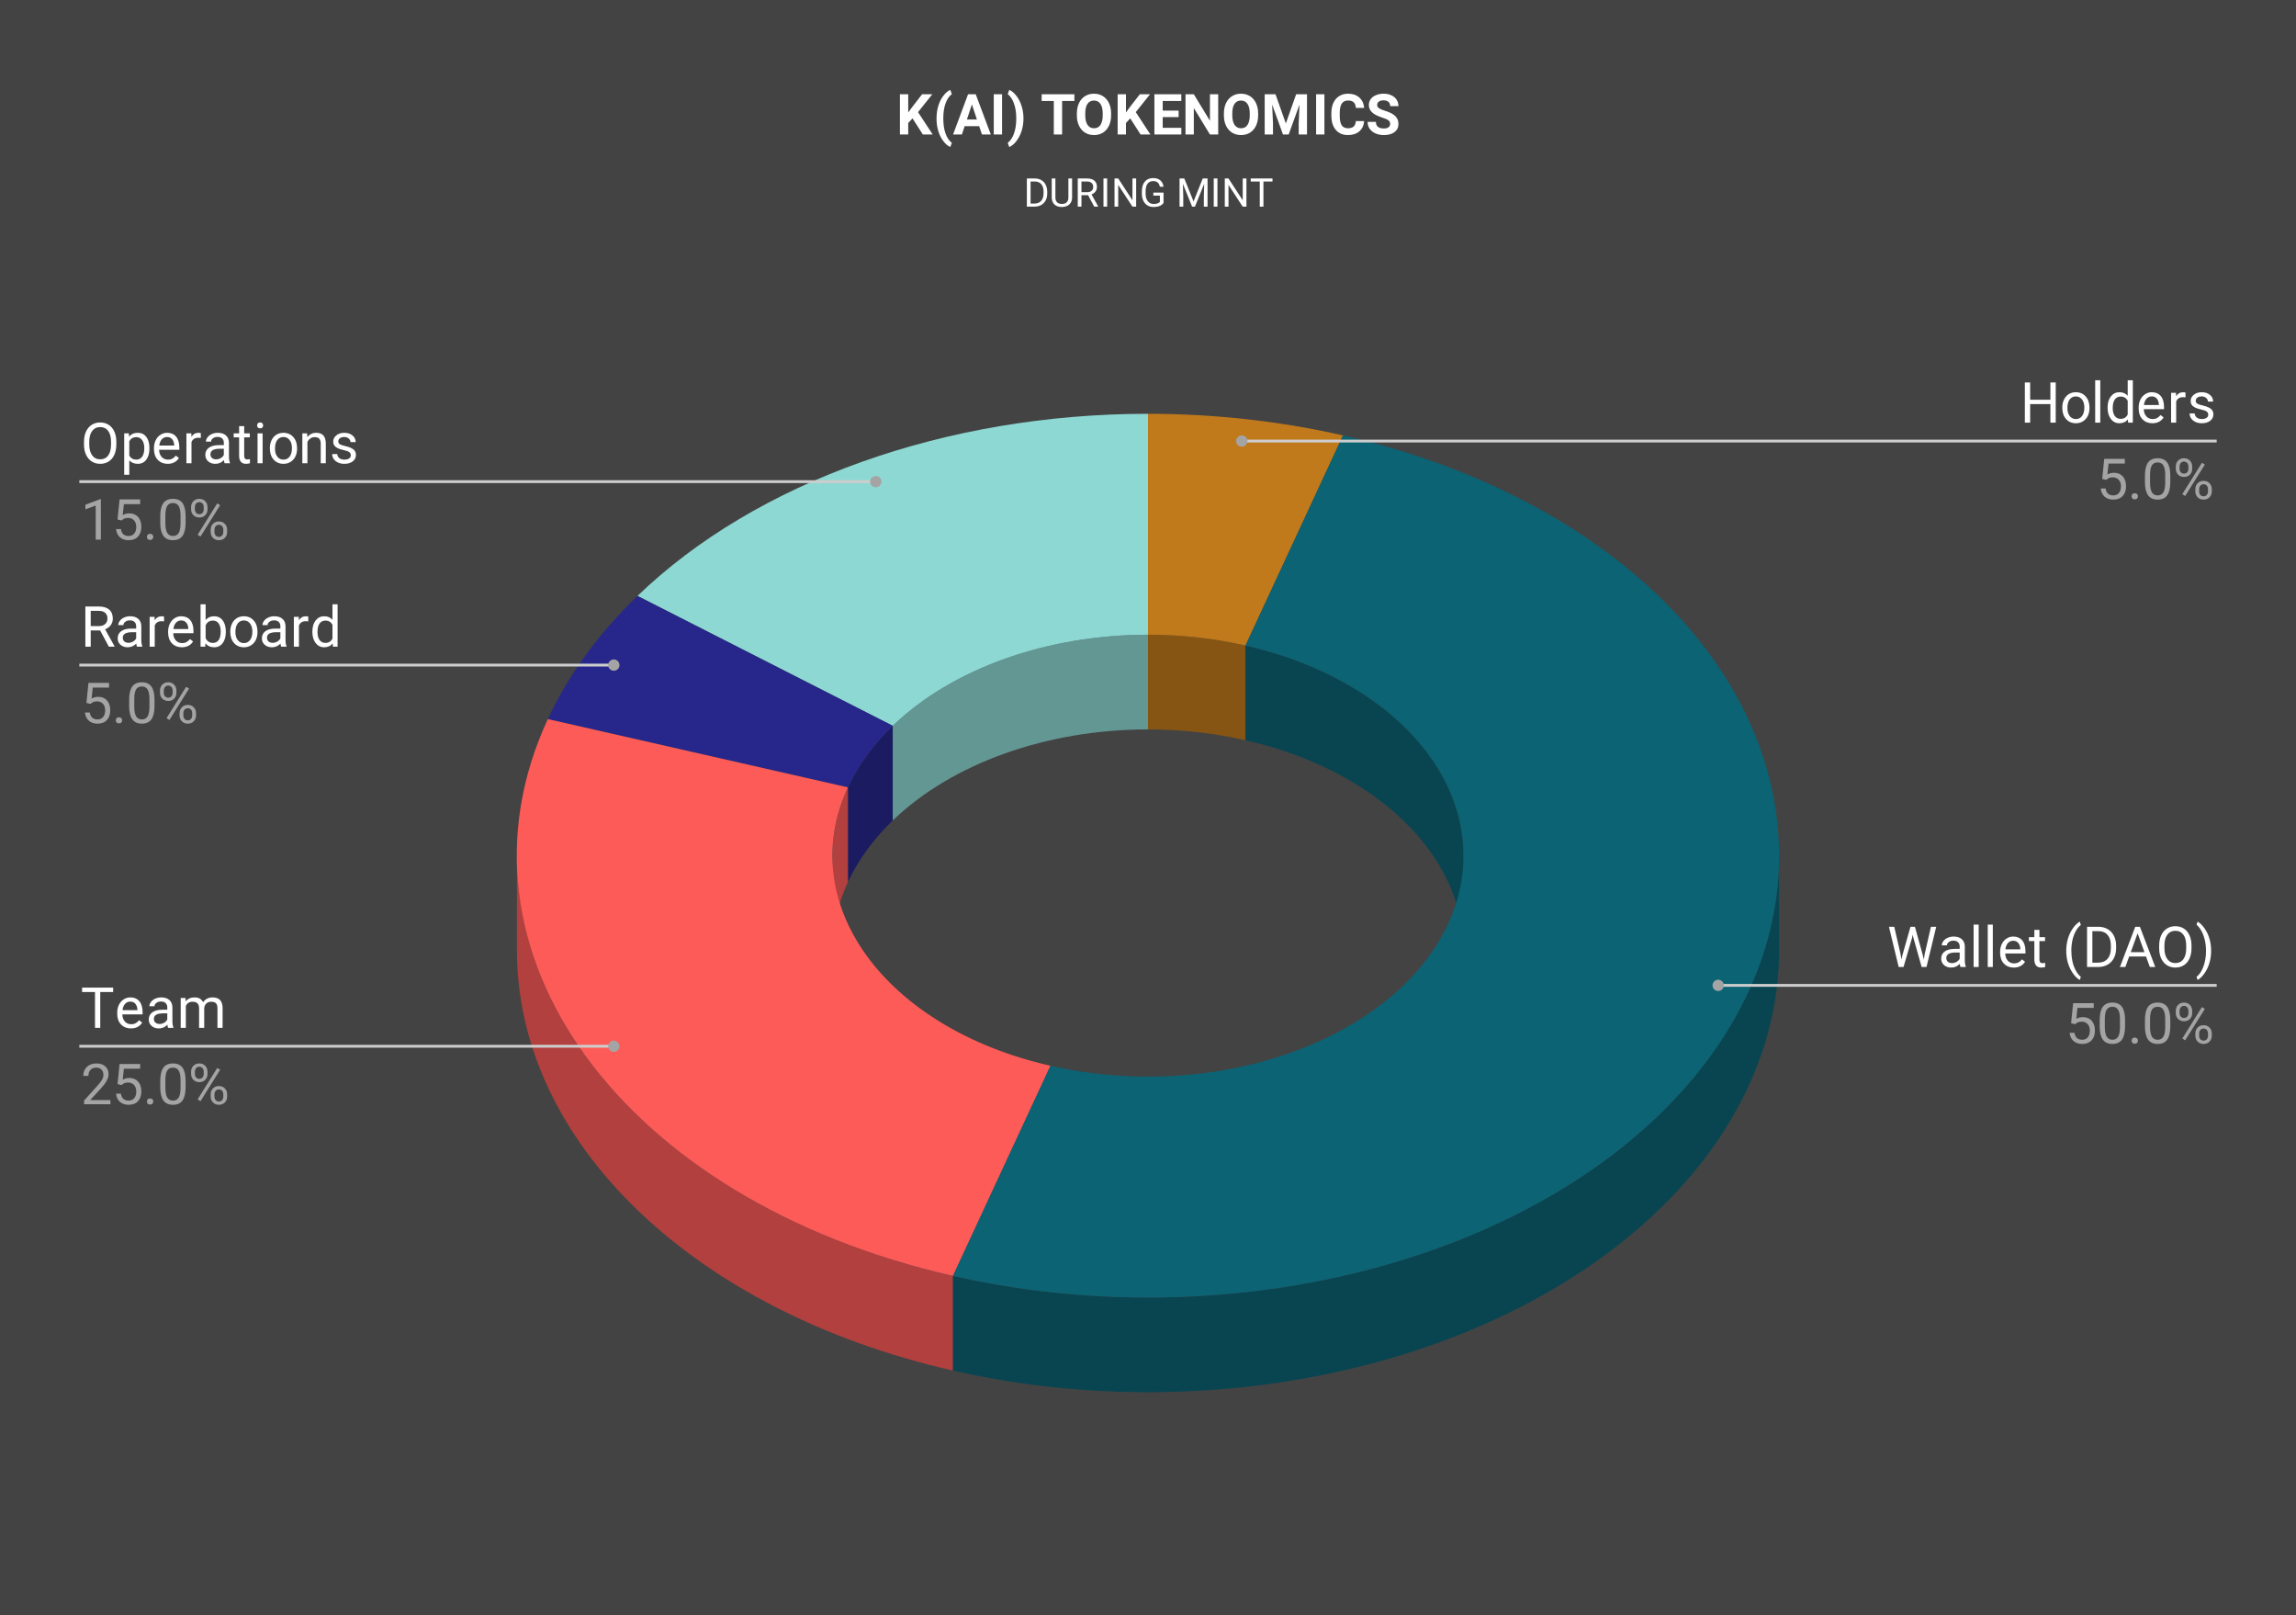 <svg version="1.1" viewBox="0.0 0.0 812.0 571.0" fill="none" stroke="none" stroke-linecap="square" stroke-miterlimit="10" width="812" height="571" xmlns:xlink="http://www.w3.org/1999/xlink" xmlns="http://www.w3.org/2000/svg"><path fill="#434343" d="M0 0L812.0 0L812.0 571.0L0 571.0L0 0Z" fill-rule="nonzero"/><path fill="#865513" d="M406.0 224.414C417.71 224.414 429.347 225.704 440.484 228.237L440.484 261.714C429.347 259.181 417.71 257.891 406.0 257.891Z" fill-rule="nonzero"/><path fill="#c0791b" d="M406.0 146.3C429.42 146.3 452.694 148.88 474.967 153.946L440.484 228.237C429.347 225.704 417.71 224.414 406.0 224.414Z" fill-rule="nonzero"/><path fill="#639794" d="M315.72 256.614C336.717 236.384 370.279 224.414 406.0 224.414L406.0 257.891C370.279 257.891 336.717 269.862 315.72 290.091Z" fill-rule="nonzero"/><path fill="#8dd8d3" d="M225.441 210.699C267.433 170.241 334.558 146.3 406.0 146.3L406.0 224.414C370.279 224.414 336.717 236.384 315.72 256.614Z" fill-rule="nonzero"/><path fill="#1b1b61" d="M299.87 278.389C303.489 270.594 308.838 263.245 315.72 256.614L315.72 290.091C308.838 296.723 303.489 304.071 299.87 311.867Z" fill-rule="nonzero"/><path fill="#27278b" d="M193.74 254.251C200.977 238.659 211.675 223.962 225.441 210.699L315.72 256.614C308.838 263.245 303.489 270.594 299.87 278.389Z" fill-rule="nonzero"/><path fill="#b1403e" d="M337.033 484.587C245.076 463.672 182.817 403.688 182.817 336.005L182.817 302.528C182.817 370.21 245.076 430.195 337.033 451.11Z" fill-rule="nonzero"/><path fill="#b1403e" d="M294.408 302.528C294.408 294.331 296.251 286.185 299.87 278.389L299.87 311.867C296.251 319.663 294.408 327.808 294.408 336.005Z" fill-rule="nonzero"/><path fill="#fd5b58" d="M337.033 451.11C219.805 424.447 155.65 336.31 193.74 254.251L299.87 278.389C280.825 319.419 312.902 363.488 371.516 376.819Z" fill-rule="nonzero"/><path fill="#084551" d="M629.183 336.005C629.183 386.015 594.982 433.002 537.184 462.397C479.386 491.792 404.978 500.041 337.033 484.587L337.033 451.11C404.978 466.564 479.386 458.314 537.184 428.919C594.982 399.524 629.183 352.537 629.183 302.528Z" fill-rule="nonzero"/><path fill="#084551" d="M440.484 228.237C486.462 238.694 517.592 268.687 517.592 302.528L517.592 336.005C517.592 302.164 486.462 272.172 440.484 261.714Z" fill-rule="nonzero"/><path fill="#0b6374" d="M474.967 153.946C550.801 171.194 607.728 215.451 624.306 270.046C640.884 324.642 614.594 381.281 555.339 418.628C496.084 455.976 412.866 468.358 337.033 451.11L371.516 376.819C409.433 385.443 451.042 379.252 480.669 360.578C510.297 341.904 523.442 313.585 515.153 286.287C506.864 258.989 478.4 236.861 440.484 228.237Z" fill-rule="nonzero"/><path fill="#ffffff" d="M41.144 157.131Q41.144 159.225 40.441 160.787Q39.737 162.334 38.441 163.162Q37.159 163.991 35.441 163.991Q33.753 163.991 32.456 163.162Q31.159 162.334 30.441 160.803Q29.722 159.272 29.706 157.256L29.706 156.241Q29.706 154.194 30.409 152.616Q31.128 151.037 32.425 150.209Q33.737 149.366 35.409 149.366Q37.128 149.366 38.425 150.194Q39.737 151.022 40.441 152.6Q41.144 154.162 41.144 156.241L41.144 157.131ZM39.269 156.225Q39.269 153.694 38.253 152.35Q37.237 150.991 35.409 150.991Q33.644 150.991 32.612 152.35Q31.597 153.694 31.566 156.084L31.566 157.131Q31.566 159.584 32.597 160.991Q33.628 162.397 35.441 162.397Q37.253 162.397 38.237 161.069Q39.237 159.741 39.269 157.272L39.269 156.225ZM52.847 158.616Q52.847 161.037 51.737 162.522Q50.644 163.991 48.753 163.991Q46.831 163.991 45.722 162.756L45.722 167.85L43.925 167.85L43.925 153.225L45.566 153.225L45.659 154.397Q46.753 153.022 48.722 153.022Q50.628 153.022 51.737 154.459Q52.847 155.897 52.847 158.459L52.847 158.616ZM51.034 158.412Q51.034 156.631 50.269 155.6Q49.519 154.553 48.191 154.553Q46.55 154.553 45.722 156.006L45.722 161.069Q46.534 162.506 48.206 162.506Q49.503 162.506 50.269 161.475Q51.034 160.444 51.034 158.412ZM59.3 163.991Q57.159 163.991 55.8 162.584Q54.456 161.162 54.456 158.803L54.456 158.459Q54.456 156.897 55.05 155.662Q55.659 154.428 56.737 153.725Q57.816 153.022 59.081 153.022Q61.144 153.022 62.284 154.381Q63.425 155.741 63.425 158.272L63.425 159.022L56.269 159.022Q56.3 160.584 57.175 161.553Q58.05 162.506 59.394 162.506Q60.362 162.506 61.019 162.116Q61.691 161.725 62.191 161.084L63.284 161.944Q61.956 163.991 59.3 163.991ZM59.081 154.506Q57.987 154.506 57.237 155.303Q56.503 156.1 56.331 157.537L61.612 157.537L61.612 157.397Q61.534 156.022 60.862 155.272Q60.206 154.506 59.081 154.506ZM71.019 154.834Q70.612 154.772 70.144 154.772Q68.362 154.772 67.722 156.287L67.722 163.787L65.925 163.787L65.925 153.225L67.675 153.225L67.706 154.444Q68.597 153.022 70.222 153.022Q70.753 153.022 71.019 153.162L71.019 154.834ZM79.441 163.787Q79.284 163.475 79.191 162.678Q77.925 163.991 76.175 163.991Q74.612 163.991 73.612 163.1Q72.612 162.209 72.612 160.85Q72.612 159.209 73.862 158.303Q75.128 157.381 77.394 157.381L79.159 157.381L79.159 156.553Q79.159 155.6 78.581 155.037Q78.019 154.475 76.925 154.475Q75.956 154.475 75.3 154.975Q74.644 155.459 74.644 156.147L72.831 156.147Q72.831 155.366 73.394 154.631Q73.956 153.881 74.909 153.459Q75.878 153.022 77.034 153.022Q78.862 153.022 79.894 153.944Q80.925 154.85 80.972 156.459L80.972 161.319Q80.972 162.772 81.331 163.631L81.331 163.787L79.441 163.787ZM76.441 162.412Q77.3 162.412 78.05 161.975Q78.816 161.537 79.159 160.834L79.159 158.662L77.737 158.662Q74.425 158.662 74.425 160.6Q74.425 161.459 74.987 161.944Q75.55 162.412 76.441 162.412ZM86.362 150.662L86.362 153.225L88.347 153.225L88.347 154.616L86.362 154.616L86.362 161.162Q86.362 161.803 86.628 162.131Q86.894 162.444 87.534 162.444Q87.847 162.444 88.394 162.319L88.394 163.787Q87.675 163.991 87.003 163.991Q85.8 163.991 85.175 163.256Q84.566 162.522 84.566 161.162L84.566 154.616L82.644 154.616L82.644 153.225L84.566 153.225L84.566 150.662L86.362 150.662ZM92.878 163.787L91.081 163.787L91.081 153.225L92.878 153.225L92.878 163.787ZM90.925 150.412Q90.925 149.975 91.191 149.678Q91.472 149.366 91.987 149.366Q92.519 149.366 92.784 149.678Q93.066 149.975 93.066 150.412Q93.066 150.85 92.784 151.147Q92.519 151.444 91.987 151.444Q91.472 151.444 91.191 151.147Q90.925 150.85 90.925 150.412ZM95.441 158.412Q95.441 156.85 96.05 155.616Q96.659 154.366 97.737 153.694Q98.831 153.022 100.237 153.022Q102.394 153.022 103.722 154.522Q105.066 156.006 105.066 158.491L105.066 158.616Q105.066 160.162 104.472 161.397Q103.878 162.616 102.769 163.303Q101.675 163.991 100.253 163.991Q98.112 163.991 96.769 162.491Q95.441 160.991 95.441 158.537L95.441 158.412ZM97.253 158.616Q97.253 160.381 98.066 161.444Q98.894 162.506 100.253 162.506Q101.628 162.506 102.441 161.428Q103.253 160.35 103.253 158.412Q103.253 156.662 102.425 155.584Q101.597 154.506 100.237 154.506Q98.894 154.506 98.066 155.569Q97.253 156.631 97.253 158.616ZM108.628 153.225L108.691 154.553Q109.894 153.022 111.847 153.022Q115.206 153.022 115.222 156.803L115.222 163.787L113.425 163.787L113.425 156.787Q113.409 155.647 112.894 155.1Q112.394 154.553 111.3 154.553Q110.425 154.553 109.753 155.022Q109.097 155.491 108.722 156.256L108.722 163.787L106.925 163.787L106.925 153.225L108.628 153.225ZM124.066 160.991Q124.066 160.256 123.519 159.85Q122.972 159.444 121.597 159.147Q120.222 158.85 119.409 158.444Q118.612 158.037 118.222 157.475Q117.847 156.897 117.847 156.116Q117.847 154.819 118.941 153.928Q120.034 153.022 121.753 153.022Q123.55 153.022 124.659 153.959Q125.784 154.881 125.784 156.319L123.956 156.319Q123.956 155.584 123.331 155.053Q122.706 154.506 121.753 154.506Q120.753 154.506 120.191 154.944Q119.644 155.366 119.644 156.069Q119.644 156.709 120.159 157.053Q120.675 157.381 122.034 157.694Q123.394 157.991 124.222 158.412Q125.066 158.819 125.472 159.412Q125.878 160.006 125.878 160.85Q125.878 162.272 124.737 163.131Q123.612 163.991 121.8 163.991Q120.534 163.991 119.55 163.537Q118.581 163.084 118.019 162.287Q117.472 161.475 117.472 160.537L119.284 160.537Q119.331 161.444 120.003 161.975Q120.691 162.506 121.8 162.506Q122.831 162.506 123.441 162.1Q124.066 161.678 124.066 160.991Z" fill-rule="nonzero"/><path fill="#a4a4a4" d="M35.675 190.787L33.847 190.787L33.847 178.741L30.206 180.084L30.206 178.444L35.394 176.506L35.675 176.506L35.675 190.787ZM41.566 183.662L42.284 176.569L49.566 176.569L49.566 178.241L43.816 178.241L43.394 182.116Q44.441 181.506 45.769 181.506Q47.706 181.506 48.847 182.787Q49.987 184.069 49.987 186.256Q49.987 188.459 48.8 189.725Q47.612 190.991 45.487 190.991Q43.597 190.991 42.409 189.944Q41.222 188.897 41.05 187.053L42.769 187.053Q42.925 188.272 43.628 188.897Q44.331 189.506 45.487 189.506Q46.753 189.506 47.472 188.647Q48.191 187.787 48.191 186.272Q48.191 184.85 47.409 183.991Q46.628 183.116 45.347 183.116Q44.159 183.116 43.487 183.631L43.003 184.022L41.566 183.662ZM51.956 189.834Q51.956 189.366 52.237 189.053Q52.519 188.741 53.066 188.741Q53.628 188.741 53.909 189.053Q54.206 189.366 54.206 189.834Q54.206 190.287 53.909 190.6Q53.628 190.897 53.066 190.897Q52.519 190.897 52.237 190.6Q51.956 190.287 51.956 189.834ZM65.644 184.725Q65.644 187.897 64.566 189.444Q63.487 190.991 61.175 190.991Q58.894 190.991 57.8 189.475Q56.706 187.959 56.675 184.959L56.675 182.553Q56.675 179.412 57.753 177.897Q58.847 176.366 61.159 176.366Q63.456 176.366 64.534 177.85Q65.612 179.319 65.644 182.381L65.644 184.725ZM63.847 182.256Q63.847 179.959 63.191 178.912Q62.55 177.85 61.159 177.85Q59.769 177.85 59.128 178.897Q58.503 179.944 58.487 182.116L58.487 185.006Q58.487 187.303 59.144 188.412Q59.816 189.506 61.175 189.506Q62.519 189.506 63.159 188.475Q63.816 187.444 63.847 185.209L63.847 182.256ZM67.581 179.303Q67.581 178.022 68.394 177.194Q69.206 176.366 70.487 176.366Q71.784 176.366 72.581 177.209Q73.394 178.037 73.394 179.366L73.394 180.053Q73.394 181.35 72.581 182.162Q71.769 182.975 70.503 182.975Q69.237 182.975 68.409 182.162Q67.581 181.35 67.581 179.991L67.581 179.303ZM68.925 180.053Q68.925 180.819 69.347 181.319Q69.784 181.803 70.503 181.803Q71.206 181.803 71.628 181.334Q72.05 180.85 72.05 180.022L72.05 179.303Q72.05 178.537 71.628 178.037Q71.206 177.537 70.487 177.537Q69.769 177.537 69.347 178.037Q68.925 178.537 68.925 179.334L68.925 180.053ZM74.503 187.303Q74.503 186.022 75.316 185.194Q76.128 184.366 77.409 184.366Q78.691 184.366 79.503 185.194Q80.331 186.006 80.331 187.366L80.331 188.069Q80.331 189.334 79.519 190.162Q78.706 190.991 77.425 190.991Q76.159 190.991 75.331 190.178Q74.503 189.366 74.503 188.006L74.503 187.303ZM75.847 188.069Q75.847 188.834 76.269 189.334Q76.706 189.819 77.425 189.819Q78.128 189.819 78.55 189.334Q78.972 188.85 78.972 188.022L78.972 187.303Q78.972 186.522 78.55 186.037Q78.128 185.553 77.409 185.553Q76.722 185.553 76.284 186.037Q75.847 186.522 75.847 187.334L75.847 188.069ZM70.909 189.709L69.894 189.069L76.831 177.959L77.862 178.6L70.909 189.709Z" fill-rule="nonzero"/><path stroke="#cdcdcd" stroke-width="1.0" stroke-linecap="butt" d="M28.55 170.287L176.817 170.287L309.743 170.287" fill-rule="nonzero"/><path fill="#a4a4a4" d="M311.743 170.287C311.743 169.183 310.848 168.287 309.743 168.287C308.638 168.287 307.743 169.183 307.743 170.287C307.743 171.392 308.638 172.287 309.743 172.287C310.848 172.287 311.743 171.392 311.743 170.287" fill-rule="nonzero"/><path fill="#ffffff" d="M35.409 222.898L32.081 222.898L32.081 228.648L30.191 228.648L30.191 214.429L34.894 214.429Q37.3 214.429 38.597 215.523Q39.894 216.617 39.894 218.711Q39.894 220.039 39.175 221.023Q38.456 222.007 37.175 222.492L40.519 228.523L40.519 228.648L38.503 228.648L35.409 222.898ZM32.081 221.367L34.956 221.367Q36.347 221.367 37.175 220.648Q38.003 219.914 38.003 218.711Q38.003 217.382 37.206 216.679Q36.425 215.976 34.941 215.976L32.081 215.976L32.081 221.367ZM48.441 228.648Q48.284 228.336 48.191 227.539Q46.925 228.851 45.175 228.851Q43.612 228.851 42.612 227.961Q41.612 227.07 41.612 225.711Q41.612 224.07 42.862 223.164Q44.128 222.242 46.394 222.242L48.159 222.242L48.159 221.414Q48.159 220.461 47.581 219.898Q47.019 219.336 45.925 219.336Q44.956 219.336 44.3 219.836Q43.644 220.32 43.644 221.007L41.831 221.007Q41.831 220.226 42.394 219.492Q42.956 218.742 43.909 218.32Q44.878 217.882 46.034 217.882Q47.862 217.882 48.894 218.804Q49.925 219.711 49.972 221.32L49.972 226.179Q49.972 227.632 50.331 228.492L50.331 228.648L48.441 228.648ZM45.441 227.273Q46.3 227.273 47.05 226.836Q47.816 226.398 48.159 225.695L48.159 223.523L46.737 223.523Q43.425 223.523 43.425 225.461Q43.425 226.32 43.987 226.804Q44.55 227.273 45.441 227.273ZM58.019 219.695Q57.612 219.632 57.144 219.632Q55.362 219.632 54.722 221.148L54.722 228.648L52.925 228.648L52.925 218.086L54.675 218.086L54.706 219.304Q55.597 217.882 57.222 217.882Q57.753 217.882 58.019 218.023L58.019 219.695ZM64.3 228.851Q62.159 228.851 60.8 227.445Q59.456 226.023 59.456 223.664L59.456 223.32Q59.456 221.757 60.05 220.523Q60.659 219.289 61.737 218.586Q62.816 217.882 64.081 217.882Q66.144 217.882 67.284 219.242Q68.425 220.601 68.425 223.132L68.425 223.882L61.269 223.882Q61.3 225.445 62.175 226.414Q63.05 227.367 64.394 227.367Q65.362 227.367 66.019 226.976Q66.691 226.586 67.191 225.945L68.284 226.804Q66.956 228.851 64.3 228.851ZM64.081 219.367Q62.987 219.367 62.237 220.164Q61.503 220.961 61.331 222.398L66.612 222.398L66.612 222.257Q66.534 220.882 65.862 220.132Q65.206 219.367 64.081 219.367ZM79.862 223.476Q79.862 225.898 78.753 227.382Q77.644 228.851 75.769 228.851Q73.753 228.851 72.659 227.429L72.581 228.648L70.925 228.648L70.925 213.648L72.722 213.648L72.722 219.242Q73.816 217.882 75.737 217.882Q77.659 217.882 78.753 219.336Q79.862 220.789 79.862 223.32L79.862 223.476ZM78.05 223.273Q78.05 221.429 77.331 220.429Q76.628 219.414 75.3 219.414Q73.503 219.414 72.722 221.086L72.722 225.648Q73.55 227.304 75.316 227.304Q76.612 227.304 77.331 226.304Q78.05 225.304 78.05 223.273ZM81.441 223.273Q81.441 221.711 82.05 220.476Q82.659 219.226 83.737 218.554Q84.831 217.882 86.237 217.882Q88.394 217.882 89.722 219.382Q91.066 220.867 91.066 223.351L91.066 223.476Q91.066 225.023 90.472 226.257Q89.878 227.476 88.769 228.164Q87.675 228.851 86.253 228.851Q84.112 228.851 82.769 227.351Q81.441 225.851 81.441 223.398L81.441 223.273ZM83.253 223.476Q83.253 225.242 84.066 226.304Q84.894 227.367 86.253 227.367Q87.628 227.367 88.441 226.289Q89.253 225.211 89.253 223.273Q89.253 221.523 88.425 220.445Q87.597 219.367 86.237 219.367Q84.894 219.367 84.066 220.429Q83.253 221.492 83.253 223.476ZM99.441 228.648Q99.284 228.336 99.191 227.539Q97.925 228.851 96.175 228.851Q94.612 228.851 93.612 227.961Q92.612 227.07 92.612 225.711Q92.612 224.07 93.862 223.164Q95.128 222.242 97.394 222.242L99.159 222.242L99.159 221.414Q99.159 220.461 98.581 219.898Q98.019 219.336 96.925 219.336Q95.956 219.336 95.3 219.836Q94.644 220.32 94.644 221.007L92.831 221.007Q92.831 220.226 93.394 219.492Q93.956 218.742 94.909 218.32Q95.878 217.882 97.034 217.882Q98.862 217.882 99.894 218.804Q100.925 219.711 100.972 221.32L100.972 226.179Q100.972 227.632 101.331 228.492L101.331 228.648L99.441 228.648ZM96.441 227.273Q97.3 227.273 98.05 226.836Q98.816 226.398 99.159 225.695L99.159 223.523L97.737 223.523Q94.425 223.523 94.425 225.461Q94.425 226.32 94.987 226.804Q95.55 227.273 96.441 227.273ZM109.019 219.695Q108.612 219.632 108.144 219.632Q106.362 219.632 105.722 221.148L105.722 228.648L103.925 228.648L103.925 218.086L105.675 218.086L105.706 219.304Q106.597 217.882 108.222 217.882Q108.753 217.882 109.019 218.023L109.019 219.695ZM110.472 223.273Q110.472 220.851 111.628 219.367Q112.784 217.882 114.644 217.882Q116.503 217.882 117.581 219.148L117.581 213.648L119.394 213.648L119.394 228.648L117.737 228.648L117.644 227.507Q116.566 228.851 114.628 228.851Q112.8 228.851 111.628 227.351Q110.472 225.836 110.472 223.414L110.472 223.273ZM112.284 223.476Q112.284 225.273 113.019 226.289Q113.769 227.304 115.081 227.304Q116.8 227.304 117.581 225.773L117.581 220.914Q116.784 219.414 115.097 219.414Q113.769 219.414 113.019 220.445Q112.284 221.476 112.284 223.476Z" fill-rule="nonzero"/><path fill="#a4a4a4" d="M30.566 248.523L31.284 241.429L38.566 241.429L38.566 243.101L32.816 243.101L32.394 246.976Q33.441 246.367 34.769 246.367Q36.706 246.367 37.847 247.648Q38.987 248.929 38.987 251.117Q38.987 253.32 37.8 254.586Q36.612 255.851 34.487 255.851Q32.597 255.851 31.409 254.804Q30.222 253.757 30.05 251.914L31.769 251.914Q31.925 253.132 32.628 253.757Q33.331 254.367 34.487 254.367Q35.753 254.367 36.472 253.507Q37.191 252.648 37.191 251.132Q37.191 249.711 36.409 248.851Q35.628 247.976 34.347 247.976Q33.159 247.976 32.487 248.492L32.003 248.882L30.566 248.523ZM40.956 254.695Q40.956 254.226 41.237 253.914Q41.519 253.601 42.066 253.601Q42.628 253.601 42.909 253.914Q43.206 254.226 43.206 254.695Q43.206 255.148 42.909 255.461Q42.628 255.757 42.066 255.757Q41.519 255.757 41.237 255.461Q40.956 255.148 40.956 254.695ZM54.644 249.586Q54.644 252.757 53.566 254.304Q52.487 255.851 50.175 255.851Q47.894 255.851 46.8 254.336Q45.706 252.82 45.675 249.82L45.675 247.414Q45.675 244.273 46.753 242.757Q47.847 241.226 50.159 241.226Q52.456 241.226 53.534 242.711Q54.612 244.179 54.644 247.242L54.644 249.586ZM52.847 247.117Q52.847 244.82 52.191 243.773Q51.55 242.711 50.159 242.711Q48.769 242.711 48.128 243.757Q47.503 244.804 47.487 246.976L47.487 249.867Q47.487 252.164 48.144 253.273Q48.816 254.367 50.175 254.367Q51.519 254.367 52.159 253.336Q52.816 252.304 52.847 250.07L52.847 247.117ZM56.581 244.164Q56.581 242.882 57.394 242.054Q58.206 241.226 59.487 241.226Q60.784 241.226 61.581 242.07Q62.394 242.898 62.394 244.226L62.394 244.914Q62.394 246.211 61.581 247.023Q60.769 247.836 59.503 247.836Q58.237 247.836 57.409 247.023Q56.581 246.211 56.581 244.851L56.581 244.164ZM57.925 244.914Q57.925 245.679 58.347 246.179Q58.784 246.664 59.503 246.664Q60.206 246.664 60.628 246.195Q61.05 245.711 61.05 244.882L61.05 244.164Q61.05 243.398 60.628 242.898Q60.206 242.398 59.487 242.398Q58.769 242.398 58.347 242.898Q57.925 243.398 57.925 244.195L57.925 244.914ZM63.503 252.164Q63.503 250.882 64.316 250.054Q65.128 249.226 66.409 249.226Q67.691 249.226 68.503 250.054Q69.331 250.867 69.331 252.226L69.331 252.929Q69.331 254.195 68.519 255.023Q67.706 255.851 66.425 255.851Q65.159 255.851 64.331 255.039Q63.503 254.226 63.503 252.867L63.503 252.164ZM64.847 252.929Q64.847 253.695 65.269 254.195Q65.706 254.679 66.425 254.679Q67.128 254.679 67.55 254.195Q67.972 253.711 67.972 252.882L67.972 252.164Q67.972 251.382 67.55 250.898Q67.128 250.414 66.409 250.414Q65.722 250.414 65.284 250.898Q64.847 251.382 64.847 252.195L64.847 252.929ZM59.909 254.57L58.894 253.929L65.831 242.82L66.862 243.461L59.909 254.57Z" fill-rule="nonzero"/><path stroke="#cdcdcd" stroke-width="1.0" stroke-linecap="butt" d="M28.55 235.148L176.817 235.148L217.085 235.148" fill-rule="nonzero"/><path fill="#a4a4a4" d="M219.085 235.148C219.085 234.043 218.19 233.148 217.085 233.148C215.981 233.148 215.085 234.043 215.085 235.148C215.085 236.253 215.981 237.148 217.085 237.148C218.19 237.148 219.085 236.253 219.085 235.148" fill-rule="nonzero"/><path fill="#ffffff" d="M40.019 350.736L35.456 350.736L35.456 363.408L33.597 363.408L33.597 350.736L29.034 350.736L29.034 349.189L40.019 349.189L40.019 350.736ZM46.3 363.611Q44.159 363.611 42.8 362.205Q41.456 360.783 41.456 358.423L41.456 358.08Q41.456 356.517 42.05 355.283Q42.659 354.048 43.737 353.345Q44.816 352.642 46.081 352.642Q48.144 352.642 49.284 354.002Q50.425 355.361 50.425 357.892L50.425 358.642L43.269 358.642Q43.3 360.205 44.175 361.173Q45.05 362.127 46.394 362.127Q47.362 362.127 48.019 361.736Q48.691 361.345 49.191 360.705L50.284 361.564Q48.956 363.611 46.3 363.611ZM46.081 354.127Q44.987 354.127 44.237 354.923Q43.503 355.72 43.331 357.158L48.612 357.158L48.612 357.017Q48.534 355.642 47.862 354.892Q47.206 354.127 46.081 354.127ZM59.441 363.408Q59.284 363.095 59.191 362.298Q57.925 363.611 56.175 363.611Q54.612 363.611 53.612 362.72Q52.612 361.83 52.612 360.47Q52.612 358.83 53.862 357.923Q55.128 357.002 57.394 357.002L59.159 357.002L59.159 356.173Q59.159 355.22 58.581 354.658Q58.019 354.095 56.925 354.095Q55.956 354.095 55.3 354.595Q54.644 355.08 54.644 355.767L52.831 355.767Q52.831 354.986 53.394 354.252Q53.956 353.502 54.909 353.08Q55.878 352.642 57.034 352.642Q58.862 352.642 59.894 353.564Q60.925 354.47 60.972 356.08L60.972 360.939Q60.972 362.392 61.331 363.252L61.331 363.408L59.441 363.408ZM56.441 362.033Q57.3 362.033 58.05 361.595Q58.816 361.158 59.159 360.455L59.159 358.283L57.737 358.283Q54.425 358.283 54.425 360.22Q54.425 361.08 54.987 361.564Q55.55 362.033 56.441 362.033ZM65.612 352.845L65.659 354.017Q66.831 352.642 68.8 352.642Q71.019 352.642 71.816 354.345Q72.347 353.58 73.191 353.111Q74.034 352.642 75.191 352.642Q78.659 352.642 78.722 356.33L78.722 363.408L76.909 363.408L76.909 356.439Q76.909 355.298 76.394 354.736Q75.878 354.173 74.659 354.173Q73.659 354.173 72.987 354.783Q72.331 355.377 72.222 356.392L72.222 363.408L70.409 363.408L70.409 356.486Q70.409 354.173 68.144 354.173Q66.362 354.173 65.722 355.689L65.722 363.408L63.909 363.408L63.909 352.845L65.612 352.845Z" fill-rule="nonzero"/><path fill="#a4a4a4" d="M39.05 390.408L29.738 390.408L29.738 389.111L34.659 383.642Q35.753 382.392 36.159 381.627Q36.581 380.845 36.581 380.017Q36.581 378.908 35.909 378.189Q35.237 377.47 34.112 377.47Q32.753 377.47 32.003 378.252Q31.269 379.017 31.269 380.377L29.456 380.377Q29.456 378.408 30.722 377.205Q31.988 375.986 34.112 375.986Q36.097 375.986 37.237 377.033Q38.394 378.08 38.394 379.798Q38.394 381.908 35.722 384.798L31.909 388.939L39.05 388.939L39.05 390.408ZM41.566 383.283L42.284 376.189L49.566 376.189L49.566 377.861L43.816 377.861L43.394 381.736Q44.441 381.127 45.769 381.127Q47.706 381.127 48.847 382.408Q49.987 383.689 49.987 385.877Q49.987 388.08 48.8 389.345Q47.612 390.611 45.487 390.611Q43.597 390.611 42.409 389.564Q41.222 388.517 41.05 386.673L42.769 386.673Q42.925 387.892 43.628 388.517Q44.331 389.127 45.487 389.127Q46.753 389.127 47.472 388.267Q48.191 387.408 48.191 385.892Q48.191 384.47 47.409 383.611Q46.628 382.736 45.347 382.736Q44.159 382.736 43.487 383.252L43.003 383.642L41.566 383.283ZM51.956 389.455Q51.956 388.986 52.237 388.673Q52.519 388.361 53.066 388.361Q53.628 388.361 53.909 388.673Q54.206 388.986 54.206 389.455Q54.206 389.908 53.909 390.22Q53.628 390.517 53.066 390.517Q52.519 390.517 52.237 390.22Q51.956 389.908 51.956 389.455ZM65.644 384.345Q65.644 387.517 64.566 389.064Q63.487 390.611 61.175 390.611Q58.894 390.611 57.8 389.095Q56.706 387.58 56.675 384.58L56.675 382.173Q56.675 379.033 57.753 377.517Q58.847 375.986 61.159 375.986Q63.456 375.986 64.534 377.47Q65.612 378.939 65.644 382.002L65.644 384.345ZM63.847 381.877Q63.847 379.58 63.191 378.533Q62.55 377.47 61.159 377.47Q59.769 377.47 59.128 378.517Q58.503 379.564 58.487 381.736L58.487 384.627Q58.487 386.923 59.144 388.033Q59.816 389.127 61.175 389.127Q62.519 389.127 63.159 388.095Q63.816 387.064 63.847 384.83L63.847 381.877ZM67.581 378.923Q67.581 377.642 68.394 376.814Q69.206 375.986 70.487 375.986Q71.784 375.986 72.581 376.83Q73.394 377.658 73.394 378.986L73.394 379.673Q73.394 380.97 72.581 381.783Q71.769 382.595 70.503 382.595Q69.237 382.595 68.409 381.783Q67.581 380.97 67.581 379.611L67.581 378.923ZM68.925 379.673Q68.925 380.439 69.347 380.939Q69.784 381.423 70.503 381.423Q71.206 381.423 71.628 380.955Q72.05 380.47 72.05 379.642L72.05 378.923Q72.05 378.158 71.628 377.658Q71.206 377.158 70.487 377.158Q69.769 377.158 69.347 377.658Q68.925 378.158 68.925 378.955L68.925 379.673ZM74.503 386.923Q74.503 385.642 75.316 384.814Q76.128 383.986 77.409 383.986Q78.691 383.986 79.503 384.814Q80.331 385.627 80.331 386.986L80.331 387.689Q80.331 388.955 79.519 389.783Q78.706 390.611 77.425 390.611Q76.159 390.611 75.331 389.798Q74.503 388.986 74.503 387.627L74.503 386.923ZM75.847 387.689Q75.847 388.455 76.269 388.955Q76.706 389.439 77.425 389.439Q78.128 389.439 78.55 388.955Q78.972 388.47 78.972 387.642L78.972 386.923Q78.972 386.142 78.55 385.658Q78.128 385.173 77.409 385.173Q76.722 385.173 76.284 385.658Q75.847 386.142 75.847 386.955L75.847 387.689ZM70.909 389.33L69.894 388.689L76.831 377.58L77.862 378.22L70.909 389.33Z" fill-rule="nonzero"/><path stroke="#cdcdcd" stroke-width="1.0" stroke-linecap="butt" d="M28.55 369.908L176.817 369.908L217.085 369.908" fill-rule="nonzero"/><path fill="#a4a4a4" d="M219.085 369.908C219.085 368.803 218.19 367.908 217.085 367.908C215.981 367.908 215.085 368.803 215.085 369.908C215.085 371.012 215.981 371.908 217.085 371.908C218.19 371.908 219.085 371.012 219.085 369.908" fill-rule="nonzero"/><path fill="#ffffff" d="M727.028 149.438L725.138 149.438L725.138 142.86L717.981 142.86L717.981 149.438L716.106 149.438L716.106 135.22L717.981 135.22L717.981 141.329L725.138 141.329L725.138 135.22L727.028 135.22L727.028 149.438ZM729.341 144.063Q729.341 142.501 729.95 141.266Q730.559 140.016 731.638 139.345Q732.731 138.673 734.138 138.673Q736.294 138.673 737.622 140.173Q738.966 141.657 738.966 144.141L738.966 144.266Q738.966 145.813 738.372 147.048Q737.778 148.266 736.669 148.954Q735.575 149.641 734.153 149.641Q732.013 149.641 730.669 148.141Q729.341 146.641 729.341 144.188L729.341 144.063ZM731.153 144.266Q731.153 146.032 731.966 147.095Q732.794 148.157 734.153 148.157Q735.528 148.157 736.341 147.079Q737.153 146.001 737.153 144.063Q737.153 142.313 736.325 141.235Q735.497 140.157 734.138 140.157Q732.794 140.157 731.966 141.22Q731.153 142.282 731.153 144.266ZM742.778 149.438L740.981 149.438L740.981 134.438L742.778 134.438L742.778 149.438ZM745.372 144.063Q745.372 141.641 746.528 140.157Q747.684 138.673 749.544 138.673Q751.403 138.673 752.481 139.938L752.481 134.438L754.294 134.438L754.294 149.438L752.638 149.438L752.544 148.298Q751.466 149.641 749.528 149.641Q747.7 149.641 746.528 148.141Q745.372 146.626 745.372 144.204L745.372 144.063ZM747.184 144.266Q747.184 146.063 747.919 147.079Q748.669 148.095 749.981 148.095Q751.7 148.095 752.481 146.563L752.481 141.704Q751.684 140.204 749.997 140.204Q748.669 140.204 747.919 141.235Q747.184 142.266 747.184 144.266ZM761.2 149.641Q759.059 149.641 757.7 148.235Q756.356 146.813 756.356 144.454L756.356 144.11Q756.356 142.548 756.95 141.313Q757.559 140.079 758.638 139.376Q759.716 138.673 760.981 138.673Q763.044 138.673 764.184 140.032Q765.325 141.391 765.325 143.923L765.325 144.673L758.169 144.673Q758.2 146.235 759.075 147.204Q759.95 148.157 761.294 148.157Q762.263 148.157 762.919 147.766Q763.591 147.376 764.091 146.735L765.184 147.595Q763.856 149.641 761.2 149.641ZM760.981 140.157Q759.888 140.157 759.138 140.954Q758.403 141.751 758.231 143.188L763.513 143.188L763.513 143.048Q763.434 141.673 762.763 140.923Q762.106 140.157 760.981 140.157ZM772.919 140.485Q772.513 140.423 772.044 140.423Q770.263 140.423 769.622 141.938L769.622 149.438L767.825 149.438L767.825 138.876L769.575 138.876L769.606 140.095Q770.497 138.673 772.122 138.673Q772.653 138.673 772.919 138.813L772.919 140.485ZM780.966 146.641Q780.966 145.907 780.419 145.501Q779.872 145.095 778.497 144.798Q777.122 144.501 776.309 144.095Q775.513 143.688 775.122 143.126Q774.747 142.548 774.747 141.766Q774.747 140.47 775.841 139.579Q776.934 138.673 778.653 138.673Q780.45 138.673 781.559 139.61Q782.684 140.532 782.684 141.97L780.856 141.97Q780.856 141.235 780.231 140.704Q779.606 140.157 778.653 140.157Q777.653 140.157 777.091 140.595Q776.544 141.016 776.544 141.72Q776.544 142.36 777.059 142.704Q777.575 143.032 778.934 143.345Q780.294 143.641 781.122 144.063Q781.966 144.47 782.372 145.063Q782.778 145.657 782.778 146.501Q782.778 147.923 781.638 148.782Q780.513 149.641 778.7 149.641Q777.434 149.641 776.45 149.188Q775.481 148.735 774.919 147.938Q774.372 147.126 774.372 146.188L776.184 146.188Q776.231 147.095 776.903 147.626Q777.591 148.157 778.7 148.157Q779.731 148.157 780.341 147.751Q780.966 147.329 780.966 146.641Z" fill-rule="nonzero"/><path fill="#a4a4a4" d="M743.466 169.313L744.184 162.22L751.466 162.22L751.466 163.891L745.716 163.891L745.294 167.766Q746.341 167.157 747.669 167.157Q749.606 167.157 750.747 168.438Q751.888 169.72 751.888 171.907Q751.888 174.11 750.7 175.376Q749.513 176.641 747.388 176.641Q745.497 176.641 744.309 175.595Q743.122 174.548 742.95 172.704L744.669 172.704Q744.825 173.923 745.528 174.548Q746.231 175.157 747.388 175.157Q748.653 175.157 749.372 174.298Q750.091 173.438 750.091 171.923Q750.091 170.501 749.309 169.641Q748.528 168.766 747.247 168.766Q746.059 168.766 745.388 169.282L744.903 169.673L743.466 169.313ZM753.856 175.485Q753.856 175.016 754.138 174.704Q754.419 174.391 754.966 174.391Q755.528 174.391 755.809 174.704Q756.106 175.016 756.106 175.485Q756.106 175.938 755.809 176.251Q755.528 176.548 754.966 176.548Q754.419 176.548 754.138 176.251Q753.856 175.938 753.856 175.485ZM767.544 170.376Q767.544 173.548 766.466 175.095Q765.388 176.641 763.075 176.641Q760.794 176.641 759.7 175.126Q758.606 173.61 758.575 170.61L758.575 168.204Q758.575 165.063 759.653 163.548Q760.747 162.016 763.059 162.016Q765.356 162.016 766.434 163.501Q767.513 164.97 767.544 168.032L767.544 170.376ZM765.747 167.907Q765.747 165.61 765.091 164.563Q764.45 163.501 763.059 163.501Q761.669 163.501 761.028 164.548Q760.403 165.595 760.388 167.766L760.388 170.657Q760.388 172.954 761.044 174.063Q761.716 175.157 763.075 175.157Q764.419 175.157 765.059 174.126Q765.716 173.095 765.747 170.86L765.747 167.907ZM769.481 164.954Q769.481 163.673 770.294 162.845Q771.106 162.016 772.388 162.016Q773.684 162.016 774.481 162.86Q775.294 163.688 775.294 165.016L775.294 165.704Q775.294 167.001 774.481 167.813Q773.669 168.626 772.403 168.626Q771.138 168.626 770.309 167.813Q769.481 167.001 769.481 165.641L769.481 164.954ZM770.825 165.704Q770.825 166.47 771.247 166.97Q771.684 167.454 772.403 167.454Q773.106 167.454 773.528 166.985Q773.95 166.501 773.95 165.673L773.95 164.954Q773.95 164.188 773.528 163.688Q773.106 163.188 772.388 163.188Q771.669 163.188 771.247 163.688Q770.825 164.188 770.825 164.985L770.825 165.704ZM776.403 172.954Q776.403 171.673 777.216 170.845Q778.028 170.016 779.309 170.016Q780.591 170.016 781.403 170.845Q782.231 171.657 782.231 173.016L782.231 173.72Q782.231 174.985 781.419 175.813Q780.606 176.641 779.325 176.641Q778.059 176.641 777.231 175.829Q776.403 175.016 776.403 173.657L776.403 172.954ZM777.747 173.72Q777.747 174.485 778.169 174.985Q778.606 175.47 779.325 175.47Q780.028 175.47 780.45 174.985Q780.872 174.501 780.872 173.673L780.872 172.954Q780.872 172.173 780.45 171.688Q780.028 171.204 779.309 171.204Q778.622 171.204 778.184 171.688Q777.747 172.173 777.747 172.985L777.747 173.72ZM772.809 175.36L771.794 174.72L778.731 163.61L779.763 164.251L772.809 175.36Z" fill-rule="nonzero"/><path stroke="#cdcdcd" stroke-width="1.0" stroke-linecap="butt" d="M783.45 155.938L635.183 155.938L439.168 155.938" fill-rule="nonzero"/><path fill="#a4a4a4" d="M441.168 155.938C441.168 154.834 440.272 153.938 439.168 153.938C438.063 153.938 437.168 154.834 437.168 155.938C437.168 157.043 438.063 157.938 439.168 157.938C440.272 157.938 441.168 157.043 441.168 155.938" fill-rule="nonzero"/><path fill="#ffffff" d="M672.169 337.407L672.434 339.282L672.841 337.594L675.653 327.673L677.231 327.673L679.981 337.594L680.372 339.313L680.669 337.391L682.888 327.673L684.763 327.673L681.325 341.891L679.606 341.891L676.684 331.532L676.45 330.438L676.231 331.532L673.2 341.891L671.481 341.891L668.044 327.673L669.919 327.673L672.169 337.407ZM693.341 341.891Q693.184 341.579 693.091 340.782Q691.825 342.094 690.075 342.094Q688.513 342.094 687.513 341.204Q686.513 340.313 686.513 338.954Q686.513 337.313 687.763 336.407Q689.028 335.485 691.294 335.485L693.059 335.485L693.059 334.657Q693.059 333.704 692.481 333.141Q691.919 332.579 690.825 332.579Q689.856 332.579 689.2 333.079Q688.544 333.563 688.544 334.251L686.731 334.251Q686.731 333.469 687.294 332.735Q687.856 331.985 688.809 331.563Q689.778 331.126 690.934 331.126Q692.763 331.126 693.794 332.048Q694.825 332.954 694.872 334.563L694.872 339.423Q694.872 340.876 695.231 341.735L695.231 341.891L693.341 341.891ZM690.341 340.516Q691.2 340.516 691.95 340.079Q692.716 339.641 693.059 338.938L693.059 336.766L691.638 336.766Q688.325 336.766 688.325 338.704Q688.325 339.563 688.888 340.048Q689.45 340.516 690.341 340.516ZM699.778 341.891L697.981 341.891L697.981 326.891L699.778 326.891L699.778 341.891ZM704.778 341.891L702.981 341.891L702.981 326.891L704.778 326.891L704.778 341.891ZM712.2 342.094Q710.059 342.094 708.7 340.688Q707.356 339.266 707.356 336.907L707.356 336.563Q707.356 335.001 707.95 333.766Q708.559 332.532 709.638 331.829Q710.716 331.126 711.981 331.126Q714.044 331.126 715.184 332.485Q716.325 333.844 716.325 336.376L716.325 337.126L709.169 337.126Q709.2 338.688 710.075 339.657Q710.95 340.61 712.294 340.61Q713.263 340.61 713.919 340.219Q714.591 339.829 715.091 339.188L716.184 340.048Q714.856 342.094 712.2 342.094ZM711.981 332.61Q710.888 332.61 710.138 333.407Q709.403 334.204 709.231 335.641L714.513 335.641L714.513 335.501Q714.434 334.126 713.763 333.376Q713.106 332.61 711.981 332.61ZM721.263 328.766L721.263 331.329L723.247 331.329L723.247 332.719L721.263 332.719L721.263 339.266Q721.263 339.907 721.528 340.235Q721.794 340.548 722.434 340.548Q722.747 340.548 723.294 340.423L723.294 341.891Q722.575 342.094 721.903 342.094Q720.7 342.094 720.075 341.36Q719.466 340.626 719.466 339.266L719.466 332.719L717.544 332.719L717.544 331.329L719.466 331.329L719.466 328.766L721.263 328.766ZM730.747 336.126Q730.747 333.907 731.341 331.876Q731.934 329.844 733.106 328.188Q734.278 326.532 735.528 325.844L735.903 327.032Q734.481 328.126 733.559 330.376Q732.653 332.626 732.559 335.407L732.559 336.235Q732.559 340.001 733.934 342.782Q734.763 344.438 735.903 345.376L735.528 346.485Q734.231 345.766 733.059 344.063Q730.747 340.735 730.747 336.126ZM738.106 341.891L738.106 327.673L742.122 327.673Q743.966 327.673 745.388 328.501Q746.825 329.313 747.591 330.829Q748.372 332.344 748.388 334.298L748.388 335.204Q748.388 337.219 747.606 338.735Q746.825 340.251 745.388 341.063Q743.95 341.876 742.044 341.891L738.106 341.891ZM739.981 329.219L739.981 340.36L741.95 340.36Q744.122 340.36 745.325 339.016Q746.528 337.657 746.528 335.173L746.528 334.344Q746.528 331.923 745.388 330.579Q744.247 329.235 742.169 329.219L739.981 329.219ZM758.95 338.173L752.997 338.173L751.653 341.891L749.731 341.891L755.153 327.673L756.794 327.673L762.231 341.891L760.309 341.891L758.95 338.173ZM753.559 336.641L758.403 336.641L755.981 329.985L753.559 336.641ZM775.044 335.235Q775.044 337.329 774.341 338.891Q773.638 340.438 772.341 341.266Q771.059 342.094 769.341 342.094Q767.653 342.094 766.356 341.266Q765.059 340.438 764.341 338.907Q763.622 337.376 763.606 335.36L763.606 334.344Q763.606 332.298 764.309 330.719Q765.028 329.141 766.325 328.313Q767.638 327.469 769.309 327.469Q771.028 327.469 772.325 328.298Q773.638 329.126 774.341 330.704Q775.044 332.266 775.044 334.344L775.044 335.235ZM773.169 334.329Q773.169 331.798 772.153 330.454Q771.138 329.094 769.309 329.094Q767.544 329.094 766.513 330.454Q765.497 331.798 765.466 334.188L765.466 335.235Q765.466 337.688 766.497 339.094Q767.528 340.501 769.341 340.501Q771.153 340.501 772.138 339.173Q773.138 337.844 773.169 335.376L773.169 334.329ZM781.981 336.219Q781.981 338.391 781.403 340.391Q780.841 342.391 779.669 344.079Q778.497 345.766 777.2 346.485L776.825 345.376Q778.325 344.219 779.231 341.798Q780.153 339.376 780.169 336.407L780.169 336.094Q780.169 334.048 779.731 332.282Q779.309 330.516 778.544 329.126Q777.778 327.735 776.825 326.954L777.2 325.844Q778.497 326.563 779.653 328.235Q780.825 329.891 781.403 331.907Q781.981 333.923 781.981 336.219Z" fill-rule="nonzero"/><path fill="#a4a4a4" d="M732.466 361.766L733.184 354.673L740.466 354.673L740.466 356.344L734.716 356.344L734.294 360.219Q735.341 359.61 736.669 359.61Q738.606 359.61 739.747 360.891Q740.888 362.173 740.888 364.36Q740.888 366.563 739.7 367.829Q738.513 369.094 736.388 369.094Q734.497 369.094 733.309 368.048Q732.122 367.001 731.95 365.157L733.669 365.157Q733.825 366.376 734.528 367.001Q735.231 367.61 736.388 367.61Q737.653 367.61 738.372 366.751Q739.091 365.891 739.091 364.376Q739.091 362.954 738.309 362.094Q737.528 361.219 736.247 361.219Q735.059 361.219 734.388 361.735L733.903 362.126L732.466 361.766ZM751.544 362.829Q751.544 366.001 750.466 367.548Q749.388 369.094 747.075 369.094Q744.794 369.094 743.7 367.579Q742.606 366.063 742.575 363.063L742.575 360.657Q742.575 357.516 743.653 356.001Q744.747 354.469 747.059 354.469Q749.356 354.469 750.434 355.954Q751.513 357.423 751.544 360.485L751.544 362.829ZM749.747 360.36Q749.747 358.063 749.091 357.016Q748.45 355.954 747.059 355.954Q745.669 355.954 745.028 357.001Q744.403 358.048 744.388 360.219L744.388 363.11Q744.388 365.407 745.044 366.516Q745.716 367.61 747.075 367.61Q748.419 367.61 749.059 366.579Q749.716 365.548 749.747 363.313L749.747 360.36ZM753.856 367.938Q753.856 367.469 754.138 367.157Q754.419 366.844 754.966 366.844Q755.528 366.844 755.809 367.157Q756.106 367.469 756.106 367.938Q756.106 368.391 755.809 368.704Q755.528 369.001 754.966 369.001Q754.419 369.001 754.138 368.704Q753.856 368.391 753.856 367.938ZM767.544 362.829Q767.544 366.001 766.466 367.548Q765.388 369.094 763.075 369.094Q760.794 369.094 759.7 367.579Q758.606 366.063 758.575 363.063L758.575 360.657Q758.575 357.516 759.653 356.001Q760.747 354.469 763.059 354.469Q765.356 354.469 766.434 355.954Q767.513 357.423 767.544 360.485L767.544 362.829ZM765.747 360.36Q765.747 358.063 765.091 357.016Q764.45 355.954 763.059 355.954Q761.669 355.954 761.028 357.001Q760.403 358.048 760.388 360.219L760.388 363.11Q760.388 365.407 761.044 366.516Q761.716 367.61 763.075 367.61Q764.419 367.61 765.059 366.579Q765.716 365.548 765.747 363.313L765.747 360.36ZM769.481 357.407Q769.481 356.126 770.294 355.298Q771.106 354.469 772.388 354.469Q773.684 354.469 774.481 355.313Q775.294 356.141 775.294 357.469L775.294 358.157Q775.294 359.454 774.481 360.266Q773.669 361.079 772.403 361.079Q771.138 361.079 770.309 360.266Q769.481 359.454 769.481 358.094L769.481 357.407ZM770.825 358.157Q770.825 358.923 771.247 359.423Q771.684 359.907 772.403 359.907Q773.106 359.907 773.528 359.438Q773.95 358.954 773.95 358.126L773.95 357.407Q773.95 356.641 773.528 356.141Q773.106 355.641 772.388 355.641Q771.669 355.641 771.247 356.141Q770.825 356.641 770.825 357.438L770.825 358.157ZM776.403 365.407Q776.403 364.126 777.216 363.298Q778.028 362.469 779.309 362.469Q780.591 362.469 781.403 363.298Q782.231 364.11 782.231 365.469L782.231 366.173Q782.231 367.438 781.419 368.266Q780.606 369.094 779.325 369.094Q778.059 369.094 777.231 368.282Q776.403 367.469 776.403 366.11L776.403 365.407ZM777.747 366.173Q777.747 366.938 778.169 367.438Q778.606 367.923 779.325 367.923Q780.028 367.923 780.45 367.438Q780.872 366.954 780.872 366.126L780.872 365.407Q780.872 364.626 780.45 364.141Q780.028 363.657 779.309 363.657Q778.622 363.657 778.184 364.141Q777.747 364.626 777.747 365.438L777.747 366.173ZM772.809 367.813L771.794 367.173L778.731 356.063L779.763 356.704L772.809 367.813Z" fill-rule="nonzero"/><path stroke="#cdcdcd" stroke-width="1.0" stroke-linecap="butt" d="M783.45 348.391L635.183 348.391L607.647 348.391" fill-rule="nonzero"/><path fill="#a4a4a4" d="M609.647 348.391C609.647 347.287 608.751 346.391 607.647 346.391C606.542 346.391 605.647 347.287 605.647 348.391C605.647 349.496 606.542 350.391 607.647 350.391C608.751 350.391 609.647 349.496 609.647 348.391" fill-rule="nonzero"/><path fill="#ffffff" d="M363.156 73.05L363.156 63.097L365.969 63.097Q367.266 63.097 368.266 63.675Q369.266 64.237 369.797 65.3Q370.344 66.362 370.359 67.737L370.359 68.378Q370.359 69.784 369.812 70.847Q369.266 71.894 368.25 72.472Q367.25 73.034 365.906 73.05L363.156 73.05ZM364.469 64.175L364.469 71.972L365.844 71.972Q367.359 71.972 368.203 71.034Q369.062 70.097 369.062 68.347L369.062 67.769Q369.062 66.066 368.266 65.128Q367.469 64.191 366.0 64.175L364.469 64.175ZM379.156 63.097L379.156 69.862Q379.156 71.269 378.281 72.175Q377.406 73.066 375.891 73.175L375.547 73.191Q373.906 73.191 372.938 72.316Q371.969 71.425 371.953 69.878L371.953 63.097L373.25 63.097L373.25 69.831Q373.25 70.909 373.844 71.519Q374.453 72.112 375.547 72.112Q376.656 72.112 377.25 71.519Q377.844 70.925 377.844 69.847L377.844 63.097L379.156 63.097ZM384.812 69.019L382.469 69.019L382.469 73.05L381.156 73.05L381.156 63.097L384.438 63.097Q386.125 63.097 387.031 63.863Q387.938 64.628 387.938 66.097Q387.938 67.019 387.438 67.706Q386.938 68.394 386.031 68.737L388.375 72.972L388.375 73.05L386.969 73.05L384.812 69.019ZM382.469 67.956L384.484 67.956Q385.469 67.956 386.047 67.456Q386.625 66.941 386.625 66.097Q386.625 65.175 386.062 64.691Q385.516 64.191 384.484 64.175L382.469 64.175L382.469 67.956ZM391.562 73.05L390.25 73.05L390.25 63.097L391.562 63.097L391.562 73.05ZM401.812 73.05L400.484 73.05L395.469 65.378L395.469 73.05L394.156 73.05L394.156 63.097L395.469 63.097L400.5 70.8L400.5 63.097L401.812 63.097L401.812 73.05ZM411.5 71.737Q411.0 72.472 410.094 72.831Q409.188 73.191 407.984 73.191Q406.766 73.191 405.812 72.628Q404.875 72.05 404.359 71.003Q403.844 69.941 403.828 68.55L403.828 67.691Q403.828 65.441 404.875 64.206Q405.938 62.956 407.828 62.956Q409.391 62.956 410.344 63.753Q411.297 64.55 411.5 66.019L410.188 66.019Q409.828 64.034 407.844 64.034Q406.516 64.034 405.828 64.972Q405.156 65.894 405.156 67.644L405.156 68.456Q405.156 70.144 405.922 71.128Q406.688 72.112 407.984 72.112Q408.734 72.112 409.281 71.956Q409.844 71.784 410.203 71.394L410.203 69.159L407.891 69.159L407.891 68.097L411.5 68.097L411.5 71.737ZM418.844 63.097L422.109 71.222L425.359 63.097L427.062 63.097L427.062 73.05L425.75 73.05L425.75 69.175L425.875 64.987L422.609 73.05L421.594 73.05L418.344 65.003L418.469 69.175L418.469 73.05L417.156 73.05L417.156 63.097L418.844 63.097ZM430.562 73.05L429.25 73.05L429.25 63.097L430.562 63.097L430.562 73.05ZM440.812 73.05L439.484 73.05L434.469 65.378L434.469 73.05L433.156 73.05L433.156 63.097L434.469 63.097L439.5 70.8L439.5 63.097L440.812 63.097L440.812 73.05ZM450.031 64.175L446.828 64.175L446.828 73.05L445.531 73.05L445.531 64.175L442.328 64.175L442.328 63.097L450.031 63.097L450.031 64.175Z" fill-rule="nonzero"/><path fill="#ffffff" d="M322.719 41.847L321.203 43.487L321.203 47.55L318.266 47.55L318.266 33.331L321.203 33.331L321.203 39.769L322.484 38.003L326.109 33.331L329.719 33.331L324.672 39.644L329.859 47.55L326.375 47.55L322.719 41.847ZM331.219 41.769Q331.219 39.534 331.812 37.519Q332.406 35.487 333.562 33.941Q334.734 32.378 336.078 31.769L336.625 33.284Q335.203 34.347 334.406 36.55Q333.609 38.753 333.609 41.706L333.609 42.019Q333.609 44.972 334.391 47.191Q335.188 49.409 336.625 50.503L336.078 51.987Q334.75 51.394 333.609 49.878Q332.469 48.378 331.859 46.409Q331.25 44.441 331.219 42.284L331.219 41.769ZM346.297 44.612L341.156 44.612L340.188 47.55L337.062 47.55L342.359 33.331L345.078 33.331L350.406 47.55L347.281 47.55L346.297 44.612ZM341.953 42.253L345.5 42.253L343.719 36.925L341.953 42.253ZM354.391 47.55L351.453 47.55L351.453 33.331L354.391 33.331L354.391 47.55ZM361.953 41.987Q361.953 44.206 361.312 46.253Q360.672 48.284 359.484 49.847Q358.297 51.409 356.938 51.987L356.391 50.503Q357.781 49.456 358.578 47.284Q359.375 45.097 359.406 42.269L359.406 41.753Q359.406 38.831 358.609 36.612Q357.812 34.378 356.391 33.269L356.938 31.769Q358.266 32.347 359.438 33.862Q360.625 35.378 361.266 37.394Q361.922 39.394 361.953 41.55L361.953 41.987ZM379.969 35.706L375.625 35.706L375.625 47.55L372.688 47.55L372.688 35.706L368.391 35.706L368.391 33.331L379.969 33.331L379.969 35.706ZM392.953 40.769Q392.953 42.862 392.203 44.441Q391.469 46.019 390.078 46.894Q388.703 47.753 386.922 47.753Q385.141 47.753 383.75 46.909Q382.375 46.05 381.609 44.472Q380.844 42.894 380.844 40.847L380.844 40.144Q380.844 38.034 381.594 36.441Q382.359 34.847 383.734 33.987Q385.125 33.128 386.891 33.128Q388.672 33.128 390.047 33.987Q391.438 34.847 392.188 36.441Q392.953 38.034 392.953 40.128L392.953 40.769ZM389.984 40.112Q389.984 37.878 389.172 36.722Q388.375 35.55 386.891 35.55Q385.422 35.55 384.609 36.706Q383.812 37.847 383.812 40.066L383.812 40.769Q383.812 42.941 384.609 44.144Q385.406 45.347 386.922 45.347Q388.391 45.347 389.172 44.191Q389.969 43.034 389.984 40.816L389.984 40.112ZM399.719 41.847L398.203 43.487L398.203 47.55L395.266 47.55L395.266 33.331L398.203 33.331L398.203 39.769L399.484 38.003L403.109 33.331L406.719 33.331L401.672 39.644L406.859 47.55L403.375 47.55L399.719 41.847ZM416.828 41.394L411.203 41.394L411.203 45.191L417.797 45.191L417.797 47.55L408.266 47.55L408.266 33.331L417.781 33.331L417.781 35.706L411.203 35.706L411.203 39.097L416.828 39.097L416.828 41.394ZM430.828 47.55L427.906 47.55L422.203 38.191L422.203 47.55L419.266 47.55L419.266 33.331L422.203 33.331L427.906 42.706L427.906 33.331L430.828 33.331L430.828 47.55ZM444.953 40.769Q444.953 42.862 444.203 44.441Q443.469 46.019 442.078 46.894Q440.703 47.753 438.922 47.753Q437.141 47.753 435.75 46.909Q434.375 46.05 433.609 44.472Q432.844 42.894 432.844 40.847L432.844 40.144Q432.844 38.034 433.594 36.441Q434.359 34.847 435.734 33.987Q437.125 33.128 438.891 33.128Q440.672 33.128 442.047 33.987Q443.438 34.847 444.188 36.441Q444.953 38.034 444.953 40.128L444.953 40.769ZM441.984 40.112Q441.984 37.878 441.172 36.722Q440.375 35.55 438.891 35.55Q437.422 35.55 436.609 36.706Q435.812 37.847 435.812 40.066L435.812 40.769Q435.812 42.941 436.609 44.144Q437.406 45.347 438.922 45.347Q440.391 45.347 441.172 44.191Q441.969 43.034 441.984 40.816L441.984 40.112ZM451.094 33.331L454.75 43.644L458.391 33.331L462.234 33.331L462.234 47.55L459.297 47.55L459.297 43.659L459.578 36.956L455.75 47.55L453.734 47.55L449.906 36.956L450.203 43.659L450.203 47.55L447.266 47.55L447.266 33.331L451.094 33.331ZM468.391 47.55L465.453 47.55L465.453 33.331L468.391 33.331L468.391 47.55ZM482.438 42.816Q482.266 45.112 480.734 46.441Q479.203 47.753 476.703 47.753Q473.969 47.753 472.406 45.909Q470.844 44.066 470.844 40.847L470.844 39.987Q470.844 37.925 471.562 36.362Q472.281 34.8 473.625 33.972Q474.969 33.128 476.75 33.128Q479.203 33.128 480.703 34.456Q482.219 35.769 482.453 38.159L479.516 38.159Q479.422 36.784 478.75 36.159Q478.094 35.534 476.75 35.534Q475.281 35.534 474.547 36.597Q473.828 37.644 473.812 39.847L473.812 40.925Q473.812 43.222 474.5 44.284Q475.203 45.347 476.703 45.347Q478.062 45.347 478.734 44.737Q479.406 44.112 479.5 42.816L482.438 42.816ZM491.641 43.816Q491.641 42.987 491.047 42.55Q490.469 42.097 488.938 41.612Q487.422 41.112 486.531 40.628Q484.109 39.331 484.109 37.112Q484.109 35.956 484.75 35.05Q485.406 34.144 486.625 33.644Q487.844 33.128 489.359 33.128Q490.875 33.128 492.062 33.691Q493.266 34.237 493.922 35.253Q494.578 36.253 494.578 37.534L491.656 37.534Q491.656 36.55 491.031 36.019Q490.422 35.472 489.312 35.472Q488.234 35.472 487.641 35.925Q487.047 36.378 487.047 37.112Q487.047 37.816 487.734 38.284Q488.438 38.753 489.797 39.159Q492.297 39.909 493.438 41.034Q494.578 42.144 494.578 43.8Q494.578 45.644 493.188 46.706Q491.797 47.753 489.422 47.753Q487.781 47.753 486.438 47.159Q485.094 46.55 484.375 45.503Q483.672 44.456 483.672 43.081L486.609 43.081Q486.609 45.425 489.422 45.425Q490.469 45.425 491.047 45.003Q491.641 44.581 491.641 43.816Z" fill-rule="nonzero"/></svg>